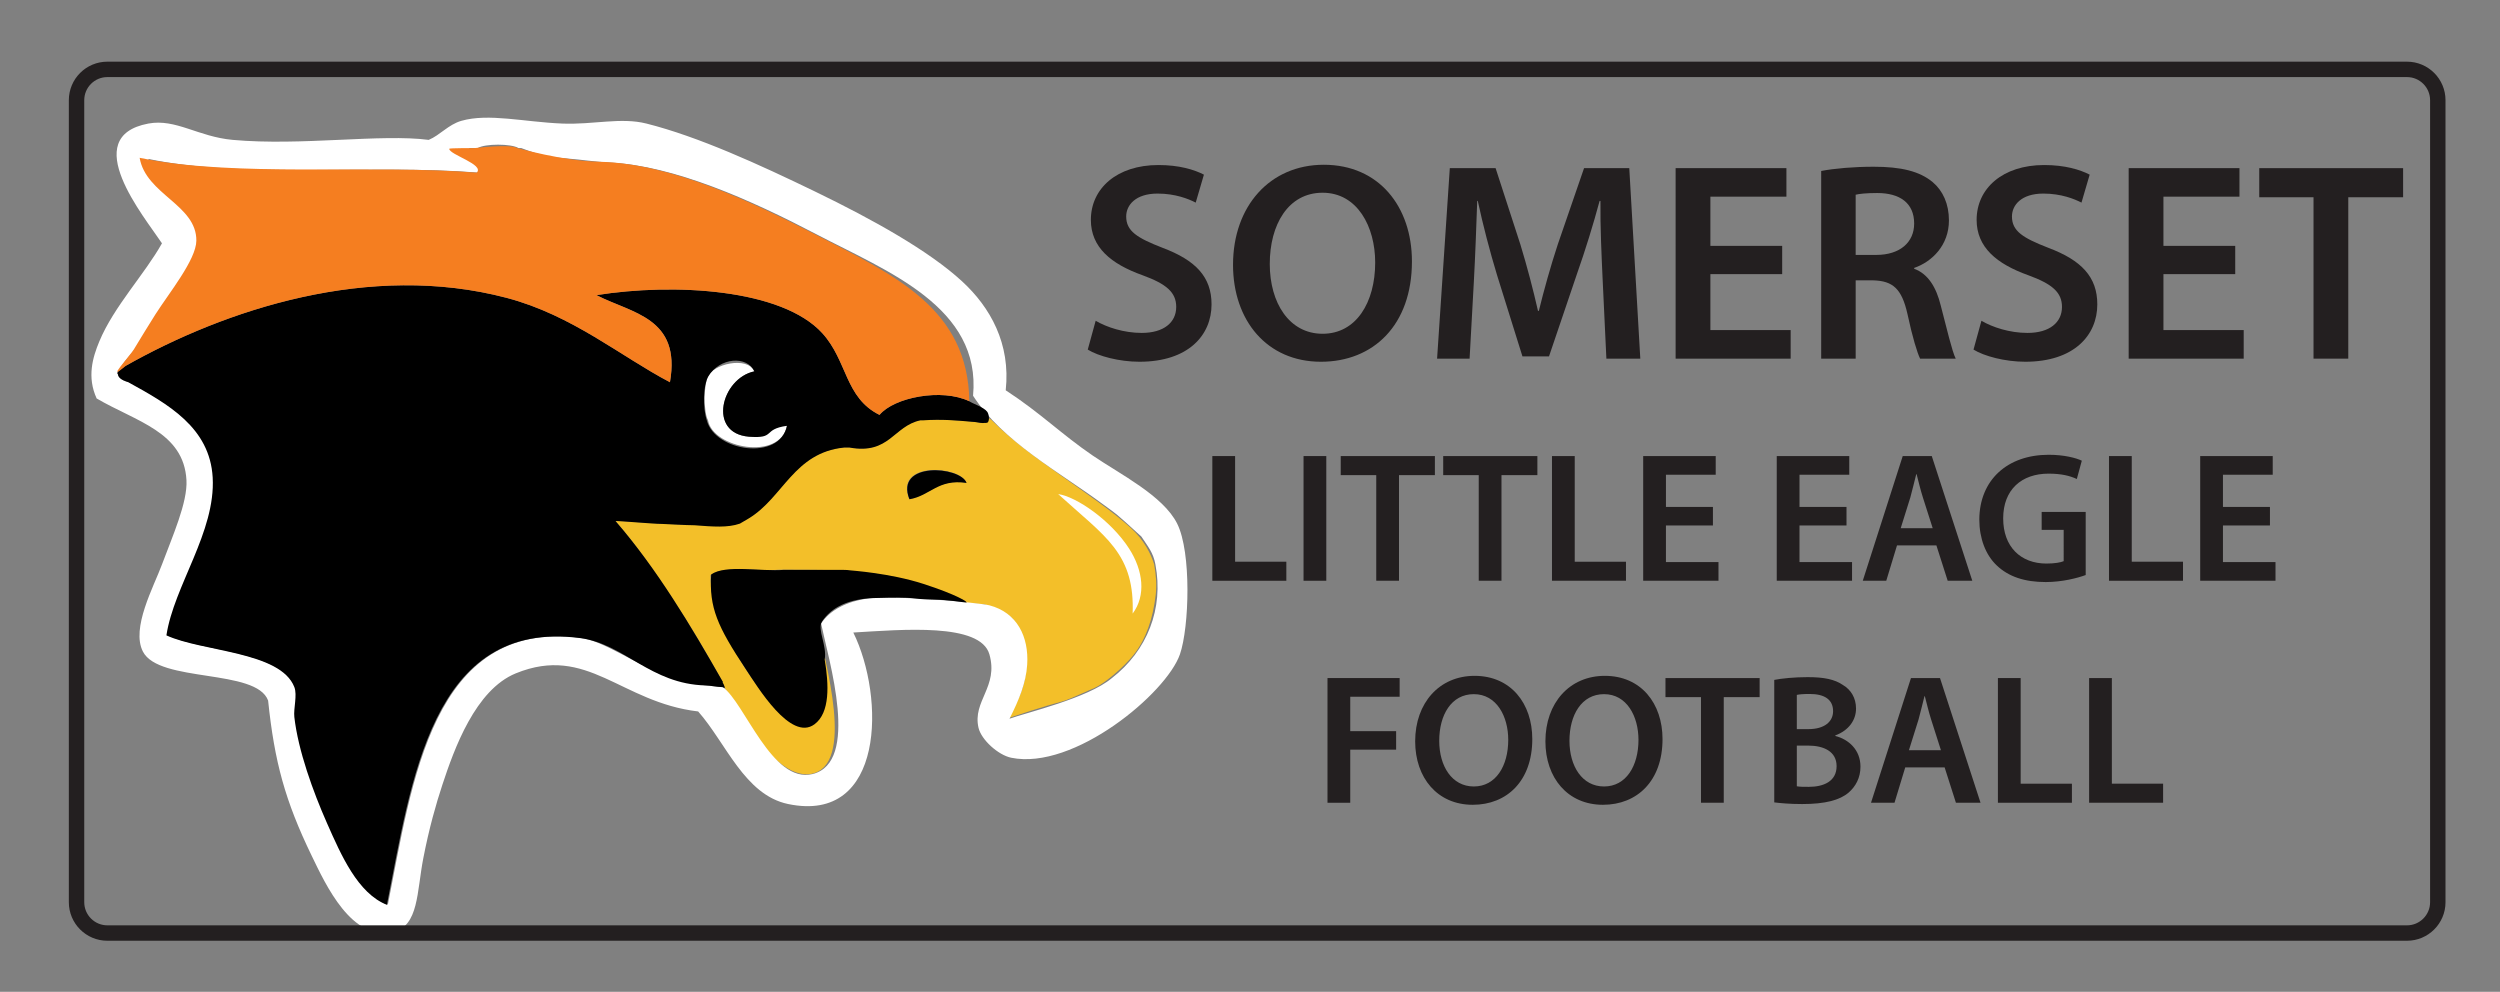 <?xml version="1.0" encoding="utf-8"?>
<!-- Generator: Adobe Illustrator 14.0.0, SVG Export Plug-In . SVG Version: 6.00 Build 43363)  -->
<!DOCTYPE svg PUBLIC "-//W3C//DTD SVG 1.1//EN" "http://www.w3.org/Graphics/SVG/1.1/DTD/svg11.dtd">
<svg version="1.1" xmlns="http://www.w3.org/2000/svg" xmlns:xlink="http://www.w3.org/1999/xlink" x="0px" y="0px" width="973px"
	 height="386px" viewBox="0 0 973 386" enable-background="new 0 0 973 386" xml:space="preserve">
<rect x="0" y="0" width="973" height="386" fill="#808080" stroke="none"/>
<g id="Layer_1">
	<g>
		<g id="Yellow">
			<path fill="none" d="M353.958,194.317c8.152-1.383,11.047-8.021,22.246-6.355C373.789,181.384,348.115,179.507,353.958,194.317z"
				/>
			<path fill="none" d="M419.638,198.554c10.232,10.246,21.949,19.01,21.188,40.254
				C452.873,222.731,432.148,200.331,419.638,198.554z"/>
			<path fill="#F3BF29" d="M425.996,267.731c3.602-1.564,11.102-7.688,15.225-12.898c4.785-6.047,7.529-14.094,8.584-23.332
				c0.438-3.846,0.154-7.648-0.615-11.875c-1.168-3.807-3.754-9.328-9.156-14.217c-13.803-12.498-38.938-26.777-53.609-41.42
				c-1.93-1.926-1.648-0.984-1.984-0.217c-0.201,0.459-0.496,0.563-1.984,0.77c-1.414,0-2.764-0.488-4.176-0.488
				c-6.166-0.543-11.914-1.078-19.131-0.57c-0.354,0-0.705,0-1.061,0c-10.475,2.236-12.008,13.416-27.543,10.594
				c-0.705,0-1.41,0-2.117,0c-19.555,1.984-23.676,19.402-37.076,27.541c-1.697,1.27-5.697,3.27-12.053,2.697
				c-4.896,0.393-10.67-0.176-12-0.18c-8.877-0.02-26.586-1.525-27.854-1.459c9.941,11.5,18.525,24.219,26.861,37.328
				c5.252,8.262,10.02,16.691,14.93,25.299c-1.064-0.004,18.492,38.945,34.479,35.891c17.258-3.299,5.412-43.648,2.443-58.041
				c-1.947,3.057,0.678,6.846,0.813,13.598c0.531,9.416,3.344,23.41-3.988,25.6c-8.385,2.5-20.955-15.912-25.75-23.529
				c-7.744-12.299-12.813-23.299-12.713-34.957c5.551-3.984,17.693-1.375,26.484-2.119c0.705,0,1.41,0,2.117,0
				c2.41,0,10.85-0.047,23.26,0.234c21.34,2.271,5.508,0.271,23.434,3.734c31.545,9.623,23.223,8.742,22.164,8.742
				c-2.473,0,11.854,0.881,9.381,0.881c7.029,3.08,10.014,3.447,12.363,7.914c2.209,4.199,3.166,7.666,3,14.5
				c1.863,6.584-2.605,15.543-6.486,21.801C421.294,269.876,407.302,276.001,425.996,267.731z M353.847,194.202
				c-5.846-14.811,19.83-12.934,22.246-6.355C364.896,186.181,362,192.819,353.847,194.202z"/>
		</g>
		<g id="White">
			<path fill="none" d="M378.324,154.063c3.234-34.524-32.941-50.256-60.381-64.62c-25.576-13.387-57.207-30.261-81.566-29.66
				c-5.506,0.136-10.9,2.27-16.032,1.885c-6.449-0.484-10.869-1.646-17.866-4.003c-0.354,0-0.707,0-1.061,0
				c-2.867-1.76-13.021-1.76-15.891,0c-0.353,0-0.705,0-1.059,0c-0.707,0-1.413,0-2.119,0c-2.527,2.313,6.838,5.933,3.178,9.534
				c-41.195-3.298-91.412,2.429-128.178-5.298c2.444,14.304,19.196,17.783,19.068,31.78c-0.067,7.382-10.635,20.371-15.891,28.603
				c-2.584,4.047-5.731,9.271-8.475,13.77c-1.385,2.271-11.64,11.146-2.119,12.711c15.455,8.495,31.749,17.606,32.84,37.077
				c1.188,21.215-15.062,42.094-18.01,61.439c13.938,6.426,44.362,6.205,49.788,20.127c1.22,3.131-0.376,8.336,0,11.654
				c1.479,13.047,7.298,29.063,12.712,41.313c5.529,12.512,11.982,27.301,23.305,31.779c9.438-47.354,17.096-111.406,75.213-103.814
				c17.316,2.264,27.195,17.453,48.729,18.01c0.131,2.34,4.492,0.449,6.354,1.059c8.566,6.023,18.973,36.955,34.959,33.898
				c17.258-3.299,5.084-44.93,2.117-59.322c3.668-5.514,12.426-5.938,20.127-7.414c3.566-0.672,9.84,1.365,11.652-1.061
				c0.707,0,1.412,0,2.117,0c2.16,2.432,8.799,0.385,12.713,1.061c0.705,0,1.412,0,2.117,0c4.176,3.994,13.779-0.039,18.01,1.059
				c17.846,4.635,16.623,23.537,8.477,43.434c32.248,3.65,59.537-23.793,56.145-59.32
				C434.185,189.306,396.142,181.796,378.324,154.063z M275.57,163.597c-1.76-3.215-1.76-13.733,0-16.948
				c1.572-4.848,15.295-8.205,18.01-2.119c-12.854,2.729-18.309,24.011-2.119,25.425c6.24,0.545,9.754-5.145,14.83-4.238
				C303.498,179.503,277.392,174.39,275.57,163.597z M440.824,238.81c0.766-21.246-10.951-30.01-21.188-40.254"/>
			<path fill="#FFFFFF" d="M439.468,213.542c-7.09-11.027-20.566-20.248-27.625-21.248c8.906,8.125,16.736,14.174,21.75,20.748
				c5.398,7.08,7.629,14.75,7.23,25.768C446.076,231.802,444.945,222.063,439.468,213.542z"/>
			<path fill="#FFFFFF" d="M458.162,203.81c-5.441-10.891-22.207-19.244-32.84-26.482c-12.213-8.316-20.273-16.555-33.896-25.424
				c1.965-18.188-6.021-32.3-16.949-42.374c-12.916-11.903-34.621-24.024-57.203-34.958c-21.861-10.584-45.441-21.385-65.678-26.482
				c-10.023-2.525-20.646,0.508-32.839,0c-14.82-0.617-28.638-4.094-39.195-1.061c-5.056,1.454-8.325,5.6-12.712,7.416
				c-18.553-2.423-49.598,2.411-76.271,0c-13.447-1.215-22.189-8.355-32.839-6.355c-27.48,5.163-1.563,36.303,5.296,46.61
				c-6.688,11.969-18.688,24.534-24.363,38.135c-2.666,6.388-4.843,13.949-1.06,22.247c15.424,9.031,33.913,13.02,34.958,31.779
				c0.483,8.686-5.517,22-9.534,32.84c-3.233,8.727-12.087,24.816-7.415,33.898c6.316,12.275,44.177,6.52,48.729,19.066
				c2.476,23.887,6.634,39.076,16.949,60.381c5.517,11.396,15.626,33.455,31.78,29.66c9.889-2.322,9.127-15.576,11.652-28.602
				c2.287-11.797,4.961-21.146,7.416-28.604c4.641-14.102,12.879-37.018,28.602-43.432c27.902-11.385,40.789,11.287,70.973,14.83
				c10.828,12.26,18.078,32.469,34.959,36.018c37.697,7.926,37.791-41.623,25.426-66.736c18.99-1.111,49.422-3.896,52.965,8.475
				c3.627,12.658-6.652,18.156-4.236,28.602c1.076,4.654,7.639,10.604,12.711,11.652c24.398,5.033,60.447-25.104,65.68-40.254
				C462.865,244.106,463.75,214.993,458.162,203.81z M432.689,263.96c-9.303,7.791-33.162,13.369-39.789,15.762
				c3.717-7.328,6.43-13.908,6.883-21.041c0.689-10.869-3.939-20.295-14.713-23.092c-4.23-1.098-37.99-4.041-47.334-2.678
				c-7.762,1.131-14.494,4.244-18.162,9.758c2.967,14.395,15.229,54.084-3.359,58.6c-15.814,3.842-26.391-27.877-34.959-33.9
				c-0.93-0.303-11.031-0.088-22.383-4.488c-11.385-4.414-24.029-13.445-32.701-14.58c-58.116-7.592-65.773,56.465-75.212,103.814
				c-11.323-4.48-17.776-19.27-23.306-31.781c-5.414-12.25-11.23-28.264-12.711-41.313c-0.377-3.316,1.219-8.521,0-11.652
				c-5.427-13.924-35.852-13.701-49.789-20.127c2.948-19.346,19.196-40.227,18.01-61.439c-1.09-19.473-17.386-28.582-32.84-37.077
				c-9.521-1.564,0.734-10.439,2.119-12.711c2.743-4.5,5.891-9.725,8.476-13.772c5.256-8.23,15.822-21.22,15.89-28.602
				c0.128-13.997-16.624-17.477-19.068-31.78c36.767,7.727,86.983,2,128.179,5.298c4.692-2.948-5.705-7.222-3.179-9.534
				c0.707,0,1.412,0,2.119,0c0.354,0,0.707,0,1.06,0c2.866-1.76,13.022-1.76,15.89,0c0.354,0,0.707,0,1.061,0
				c7.992,3.086,11.669,3.603,18.116,4.086c5.134,0.385,10.747,1.277,16.249,1.542c25.252,1.208,55.088,14.612,80.664,28
				c27.438,14.361,64.055,28.247,60.816,62.771c11.465,17.84,33.77,29.783,50.768,42.385c5.406,4.01,3.49,2.148,14.744,12.428
				c2.6,3.936,4.654,6.301,5.465,10.865C452.96,236.806,446.552,253.241,432.689,263.96z"/>
			<path fill="#FFFFFF" d="M291.46,169.954c-16.188-1.414-10.734-22.696,2.117-25.425c-2.713-6.086-16.436-2.729-18.008,2.119
				c-1.762,3.215-1.762,13.733,0,16.948c1.822,10.793,27.928,15.906,30.721,2.119C301.214,164.81,297.699,170.499,291.46,169.954z"
				/>
		</g>
		<g id="Black">
			<path fill="none" d="M291.46,169.954c-16.188-1.414-10.734-22.696,2.117-25.425c-2.713-6.086-16.436-2.729-18.008,2.119
				c-1.762,3.215-1.762,13.733,0,16.948c1.822,10.793,27.928,15.906,30.721,2.119C301.214,164.81,297.699,170.499,291.46,169.954z"
				/>
			<path d="M359.32,227.224c-13.039-4.205-28.057-5.172-28.535-5.254c-1.029-0.176-2.564-0.182-3.602-0.182
				c-4.248,0-8.494,0-12.74,0c-2.412,0-4.824,0-7.236,0c-0.707,0-1.412,0-2.119,0c-8.789,0.746-22.75-2.18-28.301,1.805
				c-0.816,12.824,2.375,20.168,13.523,36.918c4.479,6.729,17.389,28.213,26.658,21.406c6.168-4.527,5.617-15.559,4.008-25.172
				c0.957-5.582-3.008-11.773-1.061-14.83c3.668-5.516,10.221-8.832,20.314-9.152c18.074-0.574,13.393,0.461,22.75,0.582
				c6.672,0.088,12.053,1.154,13.082,1.154C377.121,234.501,372.388,231.438,359.32,227.224z"/>
			<path d="M376.205,187.962c-2.416-6.578-28.09-8.455-22.246,6.355C362.111,192.935,365.005,186.296,376.205,187.962z"/>
			<path d="M384.546,164.251c0.643-0.943,0.313-3.133-0.326-4c-1.318-1.789-5.662-3.148-6.955-4.07
				c-10.736-5.196-29.33-1.516-34.957,5.297c-13.508-6.678-12.422-20.96-22.244-31.78c-15.73-17.319-57.863-19.634-87.924-14.83
				c13.723,7.109,33.023,8.642,28.602,33.898c-19.154-10.043-37.979-26.098-63.56-32.839
				c-53.411-14.075-109.46,4.522-148.305,26.482c-0.741,0.705-4.156,2.26-2.947,3.342c-0.035,1.613,2.662,2.531,4.006,3.016
				c15.455,8.495,31.749,17.604,32.839,37.077c1.188,21.213-15.061,42.094-18.009,61.439c13.938,6.426,44.362,6.203,49.788,20.127
				c1.221,3.129-0.376,8.336,0,11.652c1.48,13.049,7.298,29.063,12.712,41.313c5.529,12.512,11.981,27.301,23.306,31.781
				c9.438-47.352,17.096-111.406,75.211-103.814c17.316,2.264,27.285,17.875,48.814,18.434c1.768,0,4.504,0.637,6.271,0.637
				c0.416-0.1,1.334,0.619,1.217,0.16c-0.063-0.244-0.209-0.76-0.447-1.236c-0.236-0.479-0.564-0.918-0.291-0.916
				c-12.697-22.262-25.584-43.877-41.791-62.625c1.676-0.088,14.502,1.115,18.035,1.115c0.705,0,9.713,0.523,12.713,0.523
				c7.248,0.547,12.875,1.029,17.668-0.639c3.033-1.762,1.75-1,3.49-2.061c13.4-8.139,17.521-25.557,37.076-27.543
				c0.705,0,1.412,0,2.117,0c15.535,2.824,17.066-8.355,27.543-10.592c0.354,0,0.707,0,1.061,0
				c7.215-0.506,12.963,0.027,19.129,0.57c1.412,0,2.764,0.488,4.178,0.488C383.382,164.478,384.16,164.817,384.546,164.251z
				 M275.136,163.751c-1.834-5.5-1.326-13.888,0.434-17.104c4.566-7.729,15.295-8.203,18.01-2.119
				c-12.854,2.729-18.314,24.085-2.119,25.425c10.676,0.883,5.094-2.867,14.83-4.236
				C303.498,179.503,278.386,175.751,275.136,163.751z"/>
		</g>
		<path id="Orange" fill="#F57E20" d="M317.943,91.563c-25.102-12.905-56.725-28.02-84.746-28.602
			c-14.226-0.295-31.426-5.297-31.779-5.297c-2.867-1.76-16.596,0-16.949,0c-0.707,0-9.631-0.074-9.625,0.253
			c0.049,2.292,13.887,6.129,10.684,9.281c-41.193-3.297-94.416,1.945-131.183-5.78c2.443,14.303,22.202,18.267,22.074,32.264
			c-0.067,7.382-10.635,20.371-15.891,28.603c-2.584,4.047-5.731,9.271-8.475,13.77c-1.385,2.271-11.5,13.447-3.178,6.355
			c38.845-21.958,94.894-40.558,148.305-26.483c25.58,6.74,44.405,22.795,63.56,32.838c4.422-25.256-14.879-26.788-28.602-33.897
			c30.061-4.804,72.193-2.49,87.922,14.831c9.826,10.818,8.74,25.1,22.246,31.778c5.627-6.813,24.221-10.493,34.957-5.295
			C376.744,120.223,348.675,107.365,317.943,91.563z"/>
	</g>
</g>
<g id="Layer_3">
	<g>
		<g>
			<path fill="#231F20" d="M471.842,177.5h8.857v41.115h19.945v7.417h-28.802V177.5z"/>
			<path fill="#231F20" d="M516.195,177.5v48.532h-8.857V177.5H516.195z"/>
			<path fill="#231F20" d="M535.635,184.917h-13.826V177.5h36.651v7.417h-13.97v41.115h-8.855V184.917z"/>
			<path fill="#231F20" d="M575.521,184.917h-13.825V177.5h36.651v7.417h-13.97v41.115h-8.856V184.917z"/>
			<path fill="#231F20" d="M604.032,177.5h8.856v41.115h19.946v7.417h-28.803V177.5z"/>
			<path fill="#231F20" d="M666.674,204.502h-18.289v14.258h20.449v7.272h-29.307V177.5h28.227v7.272h-19.369v12.529h18.289V204.502
				z"/>
			<path fill="#231F20" d="M718.656,204.502h-18.289v14.258h20.449v7.272H691.51V177.5h28.227v7.272h-19.369v12.529h18.289V204.502z
				"/>
			<path fill="#231F20" d="M738.311,212.279l-4.176,13.753h-9.145l15.553-48.532h11.305l15.77,48.532h-9.576l-4.393-13.753H738.311z
				 M752.209,205.582l-3.816-11.952c-0.936-2.953-1.729-6.265-2.449-9.073h-0.143c-0.721,2.809-1.514,6.192-2.305,9.073
				l-3.744,11.952H752.209z"/>
			<path fill="#231F20" d="M811.754,223.8c-3.098,1.152-9.146,2.736-15.555,2.736c-8.209,0-14.473-2.088-19.082-6.48
				c-4.32-4.104-6.768-10.513-6.768-17.857c0.072-15.409,10.945-25.202,27.002-25.202c5.977,0,10.658,1.224,12.889,2.304
				l-1.943,7.129c-2.664-1.224-5.904-2.088-11.018-2.088c-10.369,0-17.641,6.12-17.641,17.426c0,11.017,6.768,17.569,16.85,17.569
				c3.24,0,5.545-0.433,6.695-0.937V206.23h-8.568v-6.984h17.139V223.8z"/>
			<path fill="#231F20" d="M820.82,177.5h8.857v41.115h19.945v7.417H820.82V177.5z"/>
			<path fill="#231F20" d="M883.463,204.502h-18.289v14.258h20.449v7.272h-29.307V177.5h28.227v7.272h-19.369v12.529h18.289V204.502
				z"/>
			<path fill="#231F20" d="M516.66,263.9h28.083v7.272h-19.226v13.394h17.857v7.2h-17.857v20.666h-8.857V263.9z"/>
			<path fill="#231F20" d="M596.367,287.662c0,16.273-9.865,25.563-23.186,25.563c-13.754,0-22.395-10.513-22.395-24.698
				c0-14.978,9.434-25.49,23.114-25.49C588.015,263.036,596.367,273.766,596.367,287.662z M560.148,288.311
				c0,9.937,4.969,17.785,13.465,17.785c8.568,0,13.394-7.992,13.394-18.146c0-9.145-4.536-17.785-13.394-17.785
				C564.828,270.165,560.148,278.302,560.148,288.311z"/>
			<path fill="#231F20" d="M647.055,287.662c0,16.273-9.865,25.563-23.186,25.563c-13.754,0-22.395-10.513-22.395-24.698
				c0-14.978,9.434-25.49,23.114-25.49C638.702,263.036,647.055,273.766,647.055,287.662z M610.836,288.311
				c0,9.937,4.969,17.785,13.465,17.785c8.568,0,13.394-7.992,13.394-18.146c0-9.145-4.536-17.785-13.394-17.785
				C615.516,270.165,610.836,278.302,610.836,288.311z"/>
			<path fill="#231F20" d="M662.028,271.317h-13.825V263.9h36.65v7.417h-13.969v41.115h-8.856V271.317z"/>
			<path fill="#231F20" d="M690.539,264.62c2.809-0.576,7.92-1.08,12.961-1.08c6.48,0,10.584,0.864,13.824,3.097
				c3.025,1.8,5.041,4.969,5.041,9.145c0,4.465-2.809,8.497-8.064,10.441v0.216c5.113,1.296,9.793,5.328,9.793,11.953
				c0,4.32-1.873,7.704-4.609,10.081c-3.455,2.952-9.145,4.464-18.072,4.464c-4.896,0-8.568-0.36-10.873-0.647V264.62z
				 M699.324,283.774h4.535c6.193,0,9.578-2.881,9.578-6.985c0-4.608-3.457-6.696-9.074-6.696c-2.592,0-4.104,0.145-5.039,0.36
				V283.774z M699.324,306.024c1.15,0.216,2.664,0.216,4.68,0.216c5.688,0,10.801-2.088,10.801-8.064
				c0-5.688-4.969-7.993-11.088-7.993h-4.393V306.024z"/>
			<path fill="#231F20" d="M741.516,298.68l-4.176,13.753h-9.146l15.555-48.532h11.305l15.77,48.532h-9.576l-4.393-13.753H741.516z
				 M755.412,291.982l-3.816-11.952c-0.936-2.953-1.729-6.265-2.447-9.073h-0.145c-0.721,2.809-1.512,6.192-2.305,9.073
				l-3.744,11.952H755.412z"/>
			<path fill="#231F20" d="M777.586,263.9h8.855v41.115h19.947v7.417h-28.803V263.9z"/>
			<path fill="#231F20" d="M813.082,263.9h8.855v41.115h19.947v7.417h-28.803V263.9z"/>
		</g>
		<g>
			<path fill="#231F20" d="M426.434,124.842c4.29,2.53,11,4.73,17.93,4.73c8.58,0,13.42-4.07,13.42-10.12
				c0-5.61-3.74-8.91-13.09-12.32c-12.32-4.4-20.13-10.89-20.13-21.56c0-12.21,10.12-21.34,26.29-21.34
				c8.03,0,13.86,1.76,17.71,3.74l-3.19,10.89c-2.75-1.43-7.92-3.52-14.85-3.52c-8.58,0-12.21,4.51-12.21,8.91
				c0,5.72,4.29,8.36,14.19,12.21c12.87,4.84,19.03,11.33,19.03,22c0,11.99-9.02,22.33-28.05,22.33c-7.92,0-16.06-2.2-20.13-4.73
				L426.434,124.842z"/>
			<path fill="#231F20" d="M549.524,101.742c0,24.86-15.069,39.05-35.42,39.05c-21.011,0-34.21-16.06-34.21-37.73
				c0-22.88,14.411-38.94,35.31-38.94C536.765,64.122,549.524,80.512,549.524,101.742z M494.194,102.732
				c0,15.18,7.59,27.17,20.569,27.17c13.091,0,20.461-12.21,20.461-27.72c0-13.97-6.93-27.17-20.461-27.17
				C501.344,75.012,494.194,87.442,494.194,102.732z"/>
			<path fill="#231F20" d="M623.773,109.333c-0.439-9.57-0.99-21.12-0.879-31.13h-0.33c-2.42,9.02-5.5,19.03-8.801,28.38
				l-10.89,32.12h-10.341l-9.899-31.68c-2.86-9.46-5.5-19.58-7.479-28.82h-0.221c-0.33,9.68-0.77,21.45-1.32,31.57l-1.649,29.81
				h-12.65l4.95-74.141h17.82l9.68,29.811c2.641,8.69,4.95,17.49,6.82,25.74h0.33c1.979-8.03,4.51-17.16,7.369-25.85l10.23-29.7
				h17.6l4.291,74.141h-13.2L623.773,109.333z"/>
			<path fill="#231F20" d="M693.624,106.692h-27.94v21.78h31.24v11.11h-44.771V65.442h43.12v11.11h-29.59v19.14h27.94V106.692z"/>
			<path fill="#231F20" d="M708.803,66.542c5.171-0.99,12.65-1.65,20.461-1.65c10.67,0,17.819,1.76,22.88,5.94
				c4.07,3.41,6.38,8.58,6.38,14.96c0,9.57-6.49,16.061-13.53,18.48v0.33c5.391,1.98,8.58,7.15,10.34,14.3
				c2.421,9.24,4.4,17.82,5.83,20.68h-13.859c-1.101-2.2-2.971-8.25-4.95-17.49c-2.2-9.68-5.61-12.76-13.311-12.98h-6.819v30.47
				h-13.421V66.542z M722.224,99.212h8.029c9.131,0,14.74-4.84,14.74-12.21c0-8.03-5.609-11.88-14.41-11.88
				c-4.29,0-7.04,0.33-8.359,0.66V99.212z"/>
			<path fill="#231F20" d="M771.171,124.842c4.29,2.53,11,4.73,17.931,4.73c8.58,0,13.42-4.07,13.42-10.12
				c0-5.61-3.74-8.91-13.09-12.32c-12.32-4.4-20.131-10.89-20.131-21.56c0-12.21,10.12-21.34,26.29-21.34
				c8.03,0,13.86,1.76,17.711,3.74l-3.19,10.89c-2.75-1.43-7.92-3.52-14.851-3.52c-8.579,0-12.21,4.51-12.21,8.91
				c0,5.72,4.29,8.36,14.19,12.21c12.87,4.84,19.03,11.33,19.03,22c0,11.99-9.021,22.33-28.05,22.33
				c-7.921,0-16.061-2.2-20.131-4.73L771.171,124.842z"/>
			<path fill="#231F20" d="M869.951,106.692h-27.94v21.78h31.24v11.11H828.48V65.442h43.121v11.11h-29.591v19.14h27.94V106.692z"/>
			<path fill="#231F20" d="M900.421,76.772h-21.12v-11.33h55.99v11.33h-21.34v62.811h-13.53V76.772z"/>
		</g>
	</g>
</g>
<g id="Layer_2">
	<path fill="none" stroke="#231F20" stroke-width="6" d="M948.79,351.14c0,6.627-5.373,12-12,12h-895c-6.627,0-12-5.373-12-12V39
		c0-6.627,5.373-12,12-12h895c6.627,0,12,5.373,12,12V351.14z"/>
</g>
</svg>
